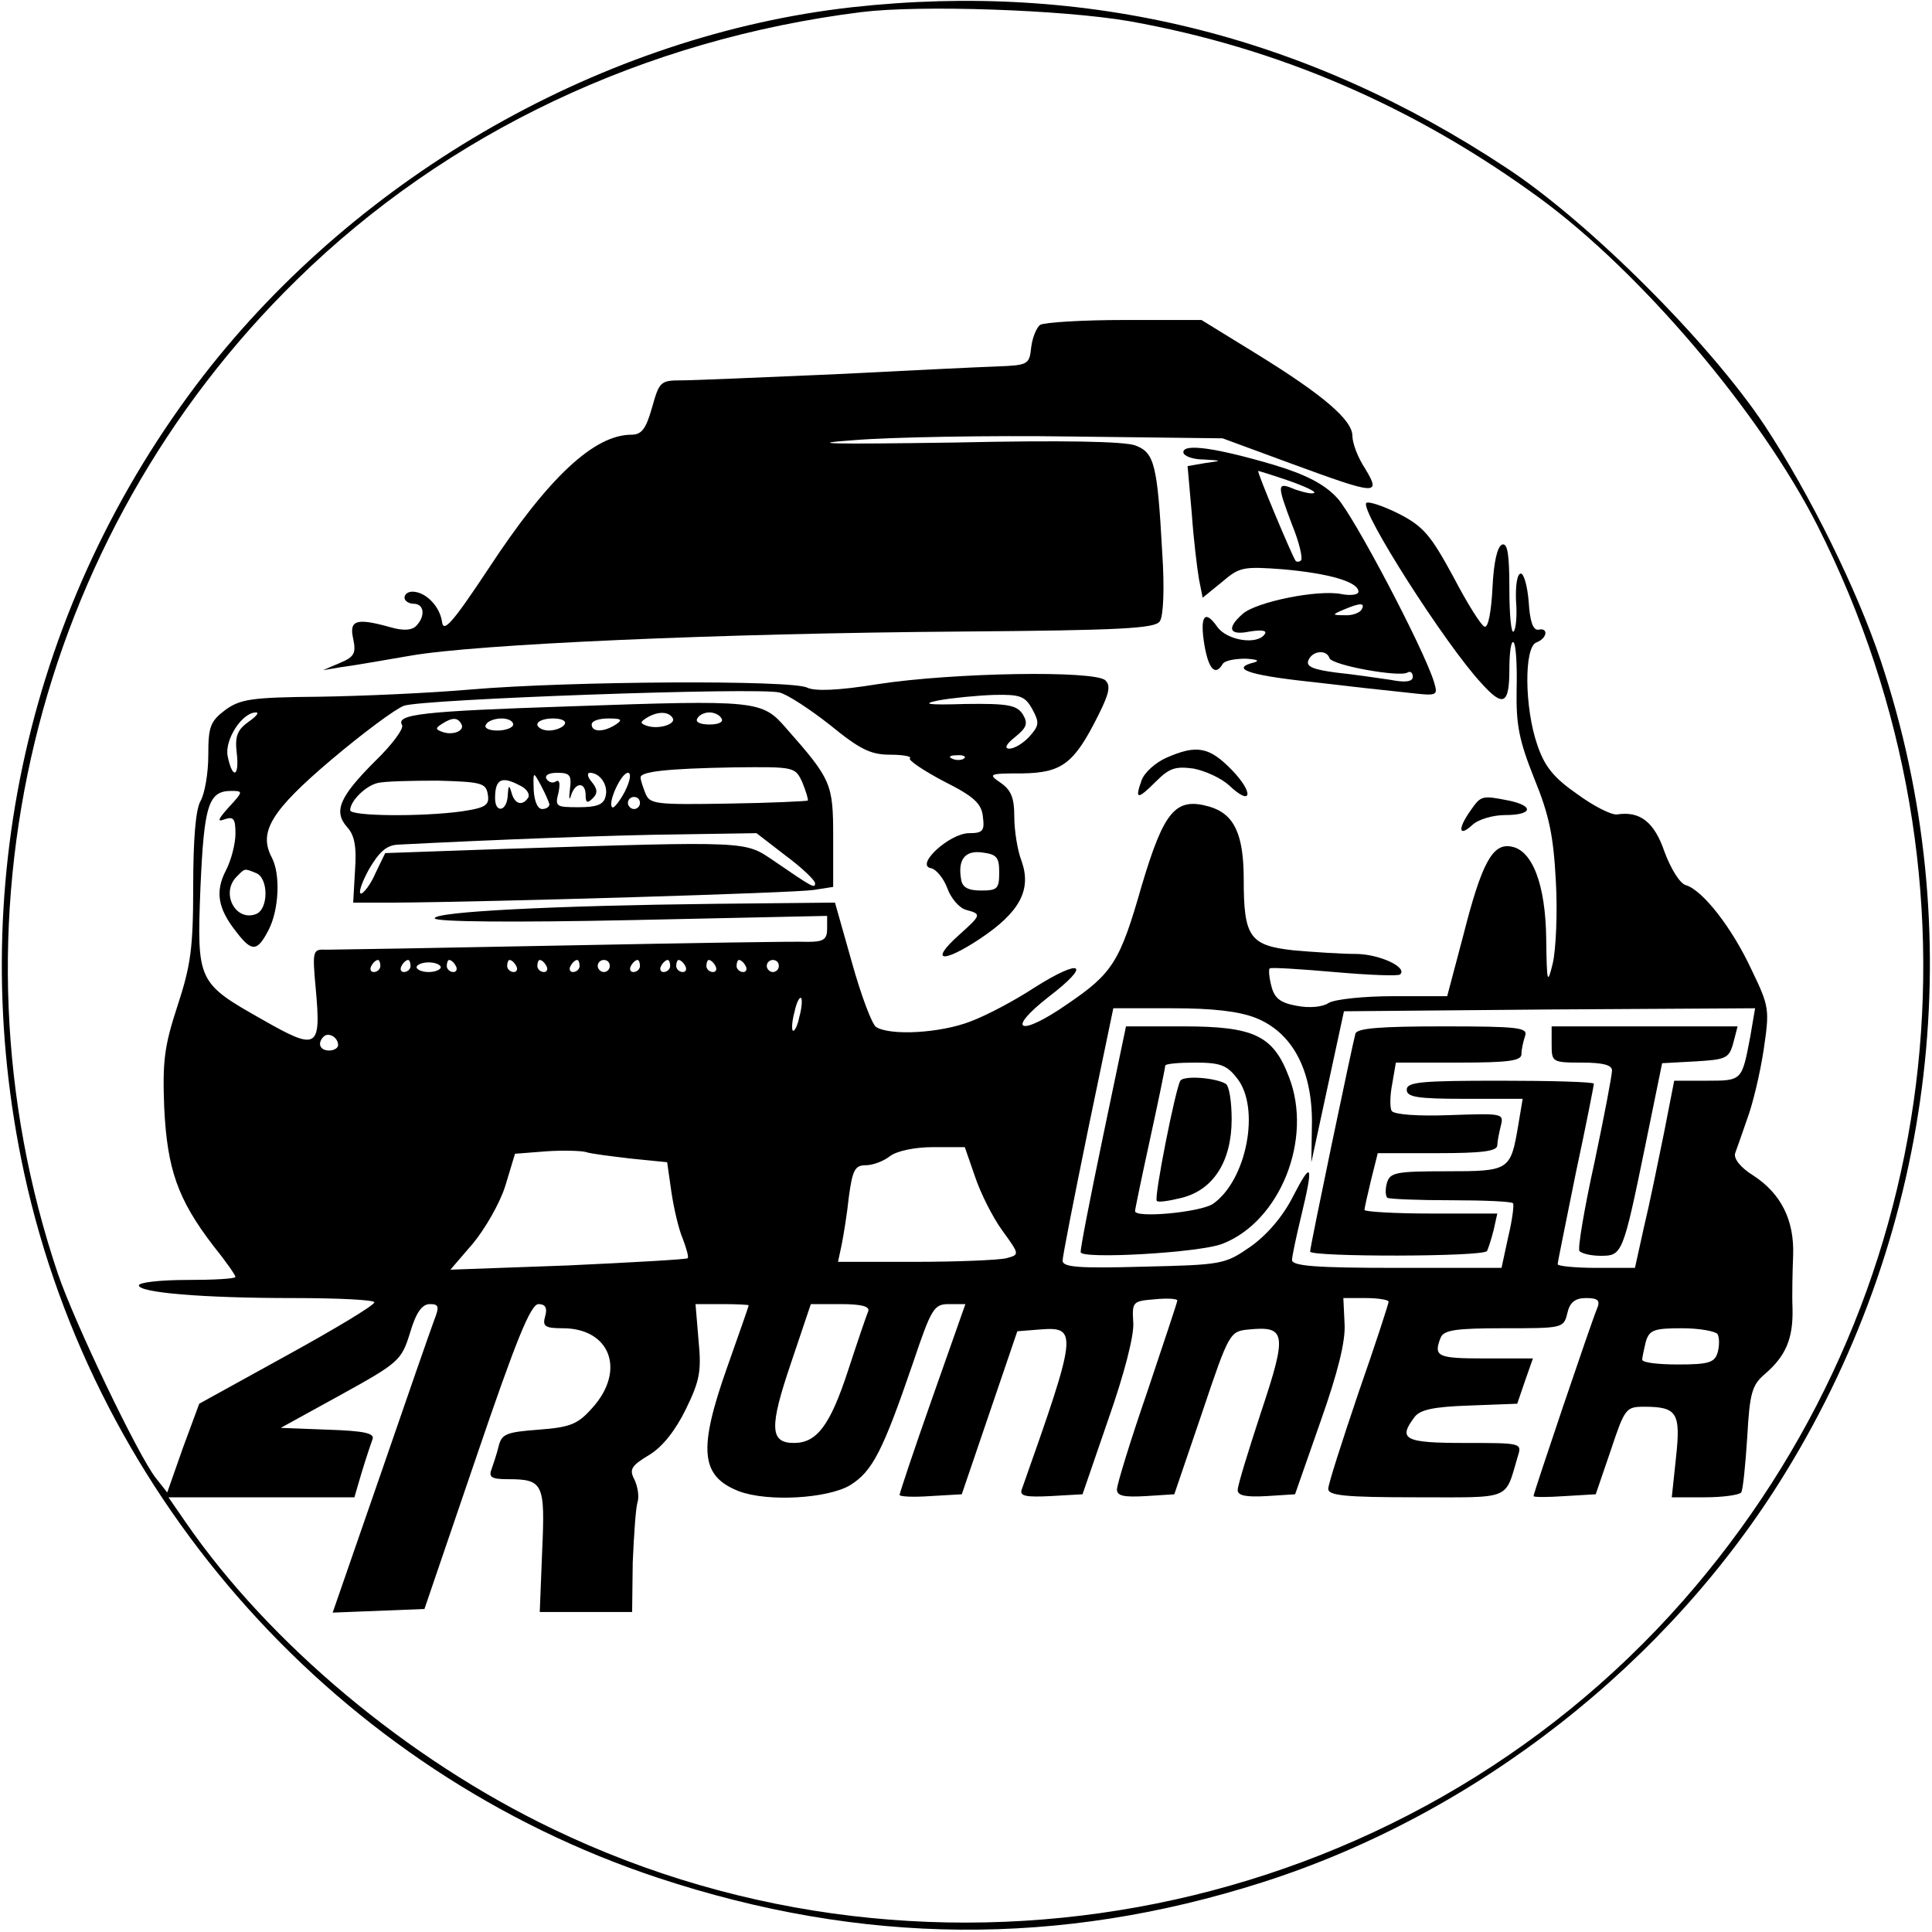 <?xml version="1.0" standalone="no"?>
<!DOCTYPE svg PUBLIC "-//W3C//DTD SVG 20010904//EN"
 "http://www.w3.org/TR/2001/REC-SVG-20010904/DTD/svg10.dtd">
<svg version="1.0" xmlns="http://www.w3.org/2000/svg"
 width="320pt" height="320pt" viewBox="0 0 320 320"
 preserveAspectRatio="xMidYMid meet">

<g transform="translate(0,320) scale(0.1,-0.1)"
fill="#000000" stroke="none">
<path d="M1411 3188 c-410 -46 -815 -276 -1074 -610 -290 -376 -398 -854 -297
-1321 118 -543 522 -992 1049 -1167 338 -112 665 -115 1001 -8 355 113 675
364 868 680 249 406 306 898 157 1344 -39 117 -117 275 -192 389 -91 137 -292
338 -428 427 -334 221 -696 309 -1084 266z m459 -23 c247 -44 472 -141 680
-293 168 -123 366 -356 461 -544 297 -589 210 -1286 -223 -1779 -464 -528
-1238 -684 -1873 -378 -240 115 -469 307 -607 507 l-29 42 154 0 154 0 12 41
c7 23 15 47 18 55 4 10 -13 14 -74 16 l-78 3 100 55 c96 53 100 57 114 102 10
34 20 48 33 48 15 0 16 -4 7 -27 -6 -16 -46 -131 -89 -256 l-79 -228 76 3 76
3 86 252 c66 194 90 253 103 253 11 0 15 -6 11 -20 -5 -17 0 -20 29 -20 79 0
105 -70 49 -132 -24 -27 -36 -32 -89 -36 -53 -4 -61 -7 -66 -27 -3 -13 -9 -30
-12 -39 -5 -13 1 -16 27 -16 59 0 62 -7 57 -119 l-4 -101 76 0 77 0 1 82 c2
46 5 91 8 100 3 10 0 26 -5 37 -9 17 -6 23 24 41 22 13 44 41 61 76 23 47 26
63 21 114 l-5 60 44 0 c24 0 44 -1 44 -2 0 -2 -16 -47 -35 -101 -49 -138 -45
-182 19 -207 48 -18 147 -12 184 10 37 23 54 56 104 202 31 92 35 98 60 98
l27 0 -55 -156 c-30 -85 -54 -157 -54 -160 0 -3 23 -4 51 -2 l52 3 46 135 46
135 38 3 c63 5 61 -6 -31 -266 -3 -10 8 -12 48 -10 l53 3 43 125 c26 74 43
139 41 160 -2 34 -1 35 36 38 20 2 37 1 37 -2 0 -3 -23 -71 -50 -152 -28 -81
-50 -153 -50 -161 0 -11 12 -13 48 -11 l47 3 46 135 c45 134 46 135 78 138 61
6 63 -7 20 -136 -21 -64 -39 -122 -39 -130 0 -9 13 -12 48 -10 l47 3 42 120
c29 82 42 134 40 163 l-2 42 37 0 c21 0 38 -3 38 -6 0 -3 -22 -71 -50 -151
-27 -80 -50 -151 -50 -159 0 -11 27 -14 145 -14 161 0 147 -6 169 68 7 22 6
22 -88 22 -100 0 -111 6 -83 43 9 12 31 17 91 19 l79 3 13 38 13 37 -80 0
c-78 0 -85 3 -73 34 5 13 24 16 105 16 97 0 99 0 105 25 4 18 13 25 31 25 20
0 24 -4 18 -18 -9 -21 -105 -305 -105 -310 0 -2 23 -2 52 0 l51 3 25 73 c23
69 25 72 55 72 55 0 61 -10 53 -84 l-7 -66 55 0 c30 0 57 4 60 8 3 5 7 46 10
92 4 73 8 86 29 104 35 30 47 59 46 108 -1 24 0 64 1 89 2 58 -20 102 -66 132
-21 13 -33 28 -30 37 3 8 12 34 20 57 9 24 21 74 27 113 10 68 10 72 -20 134
-32 69 -81 132 -109 140 -10 3 -25 28 -35 55 -17 50 -41 68 -79 62 -9 -1 -39
14 -66 34 -39 27 -54 46 -66 82 -21 61 -22 162 -1 169 18 7 20 25 3 21 -9 -1
-14 14 -16 46 -2 26 -8 47 -13 47 -6 0 -9 -19 -8 -45 2 -24 0 -47 -4 -51 -4
-4 -7 28 -7 70 0 58 -3 77 -12 74 -8 -3 -14 -29 -16 -72 -2 -39 -7 -66 -13
-64 -6 2 -29 39 -52 83 -37 68 -49 83 -90 104 -26 13 -50 21 -54 18 -11 -12
132 -236 191 -299 36 -40 46 -35 46 24 0 28 3 48 7 44 4 -4 6 -39 5 -78 -1
-59 4 -84 29 -147 25 -61 32 -95 36 -171 3 -52 0 -113 -5 -135 -9 -37 -10 -34
-11 40 -1 90 -23 148 -59 153 -30 5 -48 -28 -78 -146 l-27 -102 -89 0 c-49 0
-96 -5 -107 -11 -10 -7 -32 -9 -53 -5 -28 5 -37 13 -42 32 -4 15 -5 28 -3 30
2 2 50 -1 107 -6 57 -5 106 -7 109 -4 13 12 -35 34 -74 34 -23 0 -69 3 -103 6
-72 8 -82 22 -82 117 0 76 -16 109 -57 121 -56 16 -75 -7 -112 -131 -36 -126
-48 -145 -123 -196 -79 -55 -104 -45 -31 12 72 55 55 65 -24 15 -32 -21 -79
-46 -106 -56 -49 -19 -132 -24 -156 -9 -7 5 -25 53 -40 107 l-28 99 -199 -2
c-267 -3 -464 -13 -464 -24 0 -6 131 -7 325 -3 l325 7 0 -21 c0 -18 -6 -22
-32 -22 -18 1 -199 -2 -403 -6 -203 -4 -381 -7 -394 -7 -23 1 -24 0 -18 -65 9
-99 3 -103 -88 -51 -108 61 -109 63 -103 219 6 136 13 160 51 160 20 0 20 -1
-4 -27 -18 -20 -20 -25 -7 -20 15 5 18 1 18 -24 0 -16 -7 -44 -16 -61 -18 -35
-13 -63 17 -101 26 -34 35 -34 54 3 17 33 20 92 5 120 -22 42 -1 77 98 161 52
44 107 85 121 90 29 11 587 31 622 22 13 -3 51 -28 84 -54 49 -40 67 -49 99
-49 22 0 37 -3 33 -6 -3 -3 22 -20 56 -38 50 -25 63 -37 65 -59 3 -23 0 -27
-23 -27 -32 0 -90 -53 -63 -58 9 -2 21 -17 27 -33 6 -17 20 -33 31 -36 26 -7
26 -8 -12 -42 -49 -44 -27 -47 35 -6 66 44 86 81 69 129 -7 18 -12 51 -12 73
0 31 -5 44 -22 56 -22 15 -21 16 35 16 66 1 86 16 126 96 18 36 21 49 12 58
-17 17 -252 13 -376 -6 -68 -11 -105 -12 -118 -6 -24 13 -393 11 -557 -3 -69
-6 -182 -11 -252 -12 -112 -1 -130 -4 -155 -22 -25 -19 -28 -28 -28 -75 0 -30
-6 -64 -13 -76 -8 -14 -12 -64 -12 -141 0 -102 -4 -131 -26 -198 -22 -67 -25
-92 -22 -169 5 -101 22 -151 81 -228 21 -26 37 -49 37 -52 0 -3 -36 -5 -80 -5
-44 0 -80 -4 -80 -9 0 -12 105 -21 256 -21 74 0 134 -3 134 -7 0 -5 -65 -44
-145 -88 l-145 -80 -27 -73 -26 -74 -19 24 c-29 37 -134 256 -162 338 -195
578 -40 1221 396 1647 248 243 575 398 935 443 97 12 332 4 443 -15z m-160
-1140 c12 -22 11 -27 -5 -45 -10 -11 -25 -20 -33 -20 -9 0 -6 7 9 19 20 16 22
23 13 38 -10 15 -24 18 -95 17 -63 -2 -74 0 -44 6 22 4 63 8 91 9 44 1 52 -2
64 -24z m-1299 -21 c-18 -13 -22 -24 -19 -50 5 -41 -7 -46 -15 -6 -5 27 24 72
47 72 6 0 0 -7 -13 -16z m1186 -60 c-3 -3 -12 -4 -19 -1 -8 3 -5 6 6 6 11 1
17 -2 13 -5z m58 -189 c0 -27 -3 -30 -30 -30 -21 0 -31 5 -33 18 -6 33 6 49
35 45 24 -3 28 -8 28 -33z m-1231 -1 c21 -8 21 -60 0 -68 -34 -13 -59 35 -32
62 14 14 12 14 32 6z m206 -154 c0 -5 -5 -10 -11 -10 -5 0 -7 5 -4 10 3 6 8
10 11 10 2 0 4 -4 4 -10z m50 0 c0 -5 -5 -10 -11 -10 -5 0 -7 5 -4 10 3 6 8
10 11 10 2 0 4 -4 4 -10z m50 -2 c0 -4 -9 -8 -20 -8 -11 0 -20 4 -20 8 0 4 9
8 20 8 11 0 20 -4 20 -8z m25 2 c3 -5 1 -10 -4 -10 -6 0 -11 5 -11 10 0 6 2
10 4 10 3 0 8 -4 11 -10z m100 0 c3 -5 1 -10 -4 -10 -6 0 -11 5 -11 10 0 6 2
10 4 10 3 0 8 -4 11 -10z m50 0 c3 -5 1 -10 -4 -10 -6 0 -11 5 -11 10 0 6 2
10 4 10 3 0 8 -4 11 -10z m55 0 c0 -5 -5 -10 -11 -10 -5 0 -7 5 -4 10 3 6 8
10 11 10 2 0 4 -4 4 -10z m50 0 c0 -5 -4 -10 -10 -10 -5 0 -10 5 -10 10 0 6 5
10 10 10 6 0 10 -4 10 -10z m50 0 c0 -5 -5 -10 -11 -10 -5 0 -7 5 -4 10 3 6 8
10 11 10 2 0 4 -4 4 -10z m50 0 c0 -5 -5 -10 -11 -10 -5 0 -7 5 -4 10 3 6 8
10 11 10 2 0 4 -4 4 -10z m25 0 c3 -5 1 -10 -4 -10 -6 0 -11 5 -11 10 0 6 2
10 4 10 3 0 8 -4 11 -10z m50 0 c3 -5 1 -10 -4 -10 -6 0 -11 5 -11 10 0 6 2
10 4 10 3 0 8 -4 11 -10z m50 0 c3 -5 1 -10 -4 -10 -6 0 -11 5 -11 10 0 6 2
10 4 10 3 0 8 -4 11 -10z m55 0 c0 -5 -4 -10 -10 -10 -5 0 -10 5 -10 10 0 6 5
10 10 10 6 0 10 -4 10 -10z m34 -84 c-3 -15 -8 -25 -11 -23 -2 3 -1 17 3 31 3
15 8 25 11 23 2 -3 1 -17 -3 -31z m756 -2 c60 -24 93 -85 93 -172 l-1 -67 27
125 27 125 341 3 340 2 -8 -47 c-14 -73 -13 -73 -72 -73 l-54 0 -17 -87 c-10
-49 -24 -118 -33 -155 l-15 -68 -64 0 c-35 0 -64 3 -64 6 0 4 14 71 30 151 17
79 30 146 30 148 0 3 -70 5 -155 5 -131 0 -155 -2 -155 -15 0 -12 17 -15 96
-15 l96 0 -7 -42 c-13 -77 -14 -78 -119 -78 -85 0 -94 -2 -99 -20 -3 -11 -2
-22 1 -24 4 -2 51 -4 105 -4 55 0 101 -2 103 -5 2 -2 -1 -27 -8 -56 l-11 -51
-174 0 c-132 0 -173 3 -173 13 0 6 7 39 15 72 21 87 18 94 -13 34 -17 -34 -44
-65 -71 -84 -42 -29 -46 -30 -177 -33 -107 -3 -134 -1 -134 10 0 7 19 104 42
216 l42 202 98 0 c67 0 110 -5 138 -16z m-1520 -45 c0 -5 -7 -9 -15 -9 -15 0
-20 12 -9 23 8 8 24 -1 24 -14z m485 -188 l60 -6 7 -49 c4 -27 12 -62 19 -78
6 -16 10 -30 8 -32 -2 -2 -92 -7 -199 -12 l-194 -7 37 43 c20 24 45 67 54 96
l16 53 51 4 c28 2 58 1 66 -1 8 -3 42 -7 75 -11z m570 -30 c9 -27 29 -67 45
-89 29 -40 29 -40 7 -46 -12 -3 -80 -6 -151 -6 l-128 0 6 28 c3 15 9 51 12 80
6 44 10 52 28 52 12 0 30 7 40 15 12 9 42 15 72 15 l52 0 17 -49z m-177 -223
c-3 -7 -18 -51 -33 -97 -30 -92 -52 -121 -90 -121 -40 0 -41 26 -5 132 l33 98
49 0 c36 0 49 -4 46 -12z m1407 -38 c3 -6 3 -19 0 -30 -5 -17 -15 -20 -66 -20
-32 0 -59 3 -59 8 0 4 3 17 6 30 6 19 13 22 60 22 29 0 56 -5 59 -10z"/>
<path d="M1723 2662 c-6 -4 -13 -21 -15 -37 -3 -29 -5 -30 -58 -32 -30 -1
-152 -7 -270 -13 -118 -5 -231 -10 -251 -10 -35 0 -37 -2 -49 -45 -10 -35 -17
-45 -34 -45 -62 0 -138 -71 -237 -222 -61 -92 -75 -107 -77 -87 -4 25 -27 49
-49 49 -7 0 -13 -4 -13 -10 0 -5 7 -10 15 -10 18 0 20 -21 4 -37 -7 -7 -21 -8
-42 -2 -57 16 -69 12 -62 -19 5 -24 2 -30 -22 -40 l-28 -12 30 5 c17 2 68 11
115 19 108 19 509 37 915 40 260 2 319 5 326 17 6 8 8 55 4 114 -8 146 -13
165 -44 177 -17 7 -122 9 -301 5 -208 -3 -248 -2 -165 4 61 5 223 8 360 6
l250 -3 114 -42 c142 -52 149 -53 122 -8 -12 18 -21 42 -21 54 0 26 -47 67
-159 136 l-91 56 -127 0 c-71 0 -133 -4 -140 -8z"/>
<path d="M1960 2451 c0 -6 15 -12 33 -12 32 -2 32 -2 3 -6 l-29 -5 7 -79 c3
-43 9 -92 12 -109 l6 -30 32 26 c29 25 35 26 102 21 77 -7 124 -21 124 -37 0
-5 -12 -7 -28 -4 -39 8 -142 -13 -164 -33 -27 -24 -22 -36 12 -29 19 3 29 2
25 -4 -12 -19 -63 -11 -79 12 -21 30 -29 17 -21 -31 7 -40 18 -51 30 -31 3 6
21 9 38 9 18 -1 24 -3 15 -6 -41 -10 -12 -21 90 -32 59 -7 131 -15 161 -18 53
-6 53 -6 46 18 -18 57 -133 275 -160 304 -21 23 -52 39 -105 55 -95 28 -150
36 -150 21z m174 -47 c26 -9 45 -18 43 -20 -2 -3 -16 0 -31 5 -31 13 -32 11
-6 -58 12 -29 18 -56 15 -59 -3 -3 -7 -3 -9 -1 -5 6 -65 149 -62 149 1 0 24
-7 50 -16z m121 -214 c-3 -5 -16 -10 -28 -9 -21 0 -21 1 -2 9 28 12 37 12 30
0z m-53 -80 c4 -12 116 -32 129 -24 5 3 9 0 9 -7 0 -8 -12 -10 -37 -5 -21 3
-61 9 -90 12 -38 5 -50 10 -46 20 6 16 30 19 35 4z"/>
<path d="M942 2030 c-242 -8 -287 -13 -276 -31 3 -6 -17 -33 -45 -60 -59 -59
-69 -83 -46 -109 12 -13 16 -32 13 -72 l-3 -53 70 0 c158 1 662 16 693 21 l32
5 0 83 c0 88 -3 95 -78 180 -40 46 -47 47 -360 36z m172 -19 c7 -10 -23 -20
-43 -13 -11 4 -11 6 0 13 18 11 36 11 43 0z m81 -1 c4 -6 -5 -10 -20 -10 -15
0 -24 4 -20 10 3 6 12 10 20 10 8 0 17 -4 20 -10z m-431 -9 c7 -11 -14 -20
-32 -13 -11 4 -11 6 0 13 17 11 26 11 32 0z m86 -1 c0 -5 -12 -10 -26 -10 -14
0 -23 4 -19 10 3 6 15 10 26 10 10 0 19 -4 19 -10z m85 0 c-3 -5 -15 -10 -26
-10 -10 0 -19 5 -19 10 0 6 12 10 26 10 14 0 23 -4 19 -10z m85 0 c-20 -13
-40 -13 -40 0 0 6 12 10 28 10 21 0 24 -2 12 -10z m309 -96 c6 -15 10 -28 9
-30 -2 -1 -61 -4 -132 -5 -120 -2 -130 -1 -137 17 -4 10 -8 22 -8 26 -1 10 43
15 155 17 100 1 101 1 113 -25z m-419 -36 c0 -5 -6 -8 -12 -8 -8 0 -13 14 -14
31 -1 32 -1 32 12 8 7 -13 13 -27 14 -31z m34 25 c-2 -16 -1 -20 2 -10 7 22
24 22 24 0 0 -13 3 -14 12 -5 8 8 8 15 -2 27 -7 8 -8 15 -3 15 17 0 31 -21 26
-39 -3 -14 -15 -18 -45 -18 -37 0 -39 1 -33 24 3 15 2 22 -4 19 -5 -4 -12 -2
-16 4 -3 6 4 10 18 10 21 0 24 -4 21 -27z m91 -4 c-9 -17 -19 -29 -21 -26 -8
7 15 57 26 57 6 0 4 -13 -5 -31z m-227 -5 c3 -18 -4 -22 -44 -28 -66 -9 -184
-8 -184 2 0 15 25 40 45 45 11 3 56 4 100 4 73 -2 80 -4 83 -23z m53 15 c11
-5 17 -14 14 -20 -10 -15 -23 -11 -28 9 -4 13 -5 11 -6 -5 -1 -27 -21 -31 -21
-5 0 32 11 37 41 21z m199 -29 c0 -5 -4 -10 -10 -10 -5 0 -10 5 -10 10 0 6 5
10 10 10 6 0 10 -4 10 -10z m241 -87 c27 -20 49 -41 49 -46 0 -9 -4 -7 -68 37
-49 33 -37 33 -445 20 l-199 -7 -16 -33 c-8 -19 -20 -34 -24 -34 -5 0 1 18 13
40 17 29 29 40 48 41 155 8 360 16 465 17 l129 2 48 -37z"/>
<path d="M1932 1945 c-18 -8 -36 -24 -41 -37 -12 -33 -7 -33 24 -2 22 22 32
25 62 21 20 -4 46 -16 59 -28 38 -36 41 -12 4 26 -37 38 -58 42 -108 20z"/>
<path d="M2436 1858 c-22 -31 -20 -45 2 -25 10 10 35 17 55 17 45 0 49 15 6
24 -45 9 -46 8 -63 -16z"/>
<path d="M1827 1318 c-21 -101 -38 -187 -37 -192 0 -12 198 -1 235 14 95 37
150 173 110 276 -26 69 -58 84 -175 84 l-95 0 -38 -182z m222 96 c39 -49 16
-169 -40 -208 -21 -14 -129 -24 -129 -12 0 3 11 56 25 120 14 64 25 118 25
121 0 3 22 5 49 5 42 0 53 -4 70 -26z"/>
<path d="M1955 1410 c-8 -13 -44 -194 -39 -199 2 -3 21 0 41 5 53 13 83 61 83
130 0 29 -4 56 -10 59 -17 10 -69 14 -75 5z"/>
<path d="M2245 1488 c-5 -18 -75 -352 -75 -361 0 -9 288 -9 293 1 2 4 7 19 11
35 l6 27 -110 0 c-60 0 -110 3 -110 6 0 3 5 25 11 50 l11 44 99 0 c72 0 99 3
99 13 0 6 3 21 6 33 5 20 2 20 -85 17 -53 -2 -92 1 -96 7 -3 5 -3 25 1 45 l6
35 104 0 c83 0 104 3 104 14 0 8 3 21 6 30 5 14 -10 16 -135 16 -105 0 -143
-3 -146 -12z"/>
<path d="M2570 1470 c0 -29 1 -30 50 -30 35 0 50 -4 50 -13 0 -8 -13 -76 -29
-152 -17 -77 -28 -143 -25 -147 3 -4 19 -8 35 -8 36 0 37 2 74 182 l28 137 55
3 c51 3 56 5 63 31 l7 27 -154 0 -154 0 0 -30z"/>
</g>
</svg>
